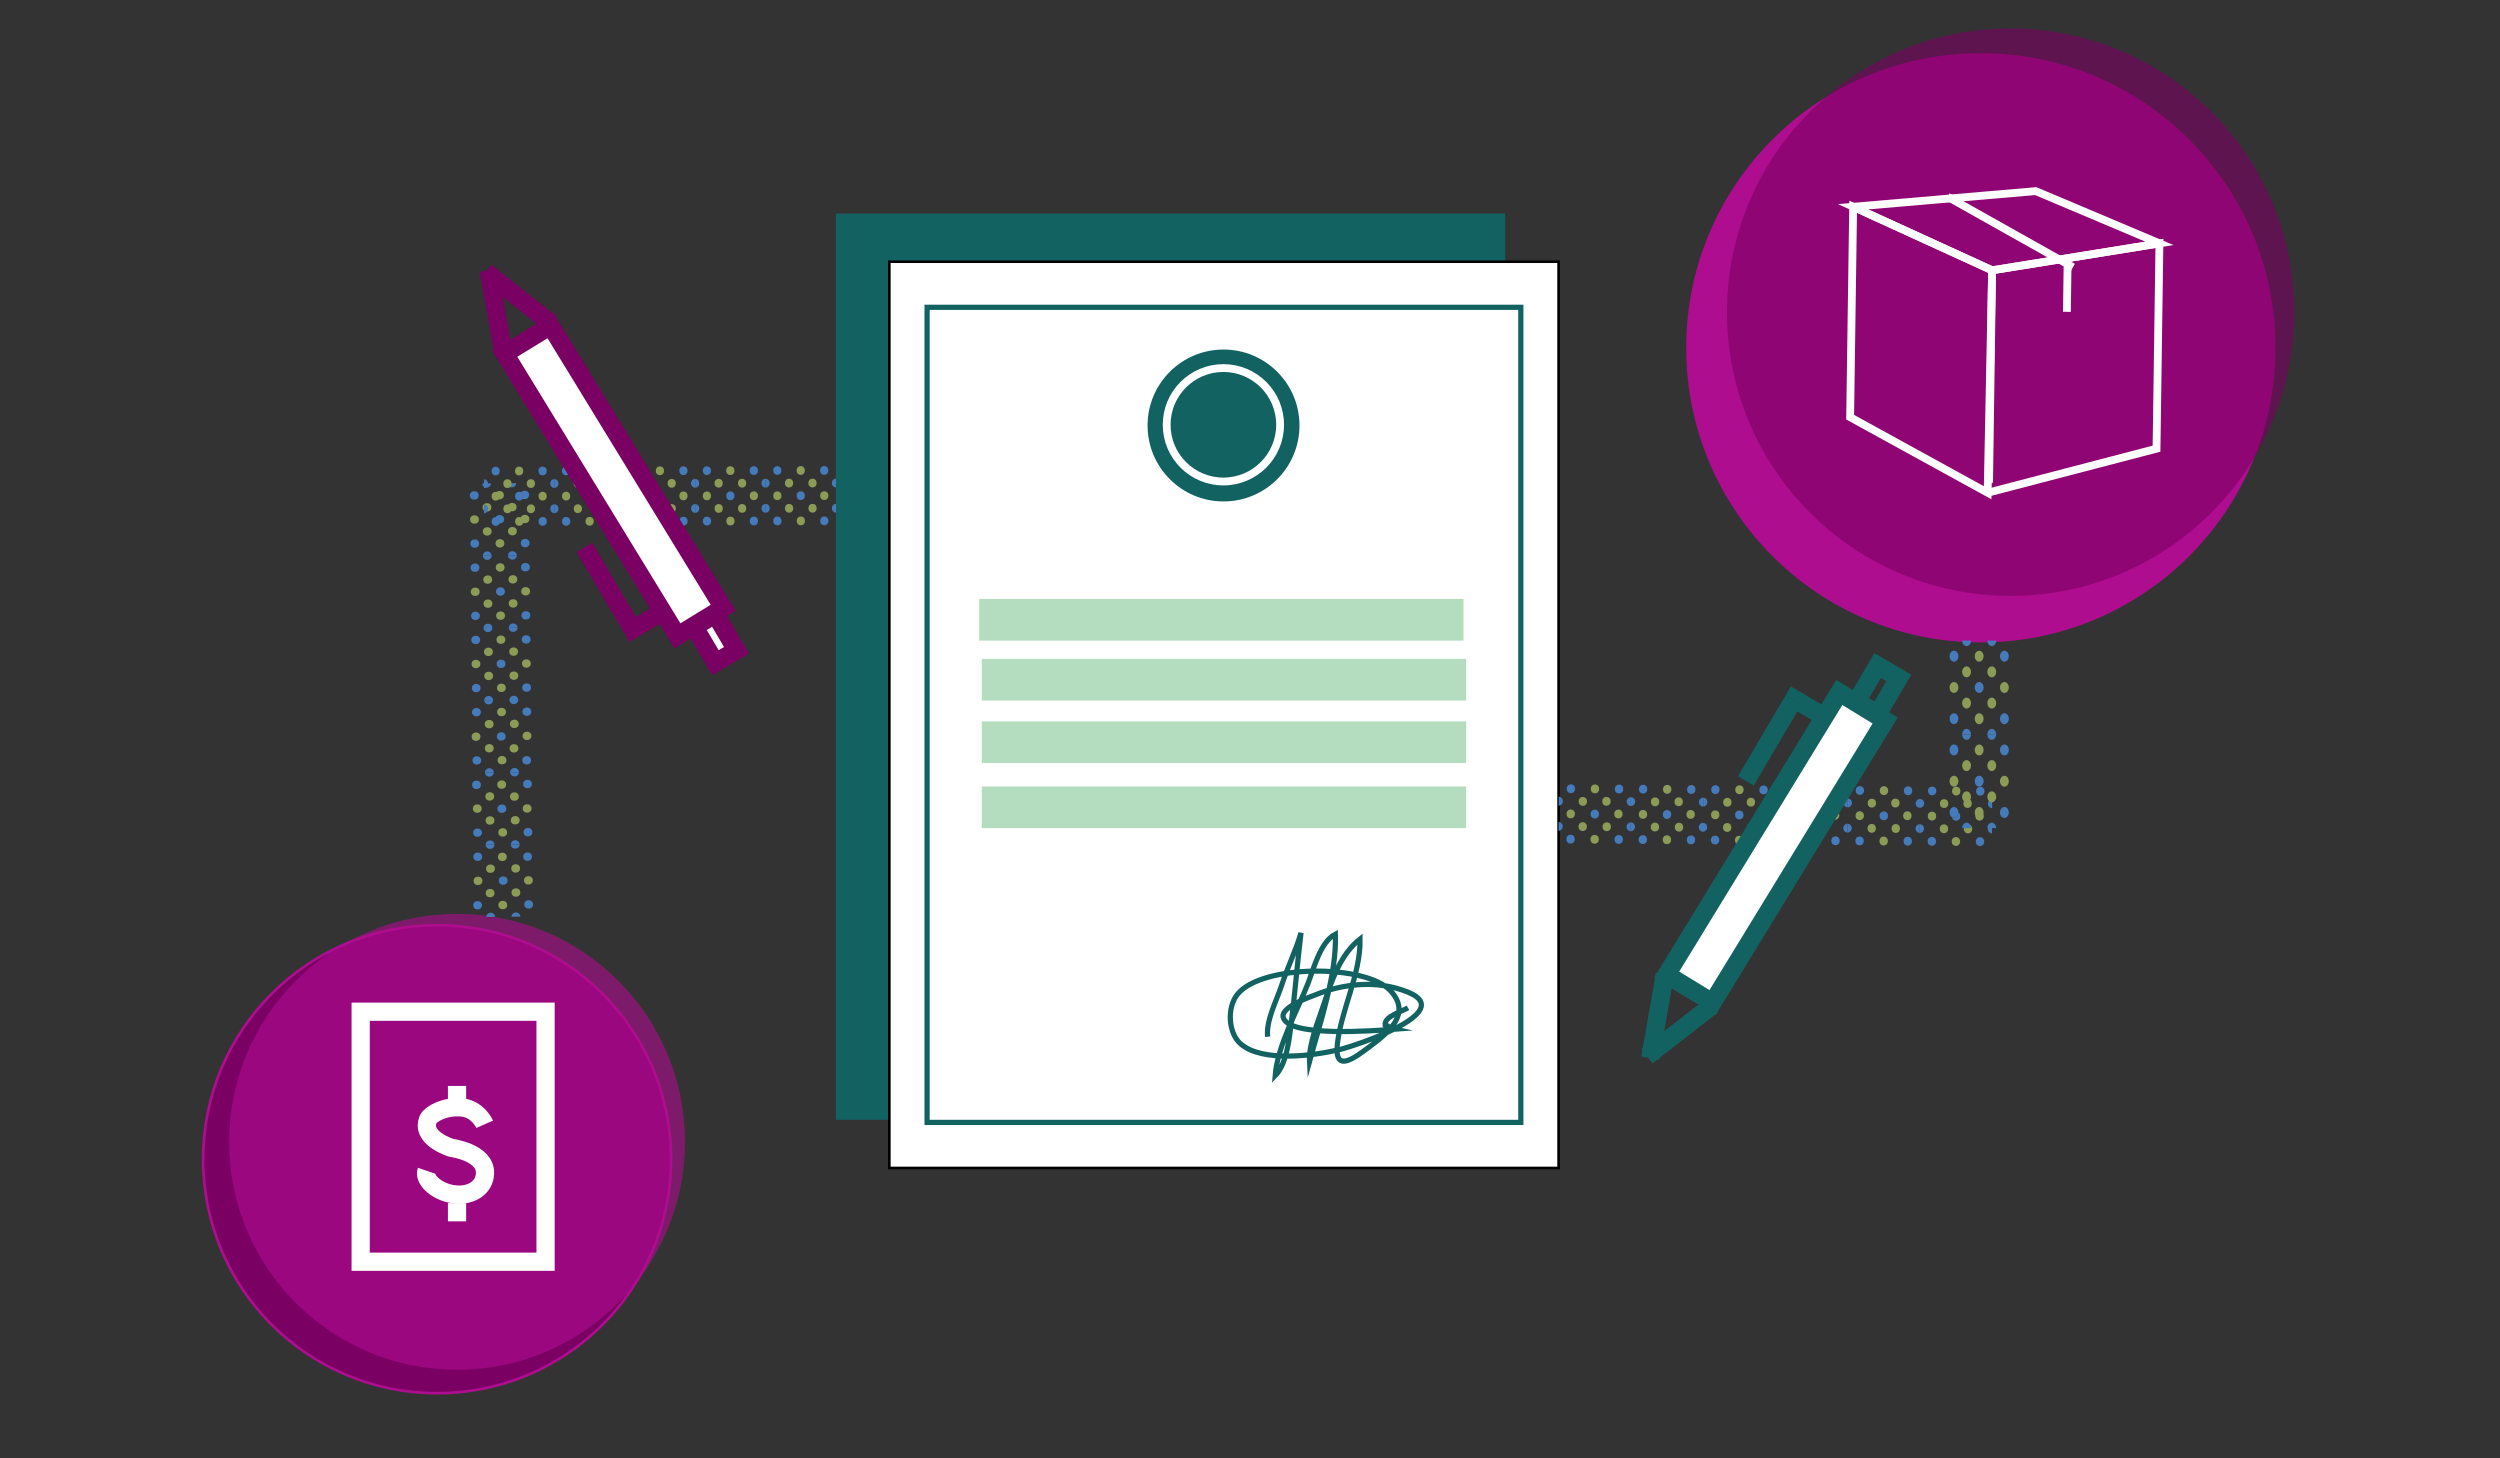 <?xml version="1.0" encoding="utf-8"?>
<!-- Generator: Adobe Illustrator 16.0.0, SVG Export Plug-In . SVG Version: 6.00 Build 0)  -->
<!DOCTYPE svg PUBLIC "-//W3C//DTD SVG 1.1//EN" "http://www.w3.org/Graphics/SVG/1.1/DTD/svg11.dtd">
<svg version="1.1" xmlns="http://www.w3.org/2000/svg" xmlns:xlink="http://www.w3.org/1999/xlink" x="0px" y="0px" width="960px"
	 height="560px" viewBox="0 0 960 560" enable-background="new 0 0 960 560" xml:space="preserve">
<rect x="0" y="0" width="960" height="560" fill="#333333" stroke="none"/>
<g id="Слой_1">
</g>
<g id="Слой_2">
	<rect x="321" y="82" fill="#136262" width="257" height="348"/>
	<rect x="341.5" y="100.5" fill="#FFFFFF" stroke="#000000" stroke-miterlimit="10" width="257" height="348"/>
	<circle fill="#136262" cx="469.834" cy="163.389" r="29.167"/>
	<circle fill="#136262" stroke="#FFFFFF" stroke-width="3" stroke-miterlimit="10" cx="469.782" cy="163.115" r="21.781"/>
	<rect x="376" y="230" fill="#B4DDC0" width="186" height="16"/>
	<rect x="377" y="253" fill="#B4DDC0" width="186" height="16"/>
	<rect x="377" y="277" fill="#B4DDC0" width="186" height="16"/>
	<rect x="377" y="302" fill="#B4DDC0" width="186" height="16"/>
	<rect x="356" y="118" fill="none" stroke="#136262" stroke-width="2" stroke-miterlimit="10" width="228" height="313"/>
	<path fill="none" stroke="#136262" stroke-width="2" stroke-miterlimit="10" d="M486.778,398.111
		c-0.699-6.232,3.537-14.098,5.418-19.877c2.201-6.759,5.398-13.253,7.4-20.017c-1.482,11.926-2.374,23.975-3.901,35.88
		c-0.731,5.707-1.801,14.728-6.039,18.979c0.946-11.707,8.305-24.447,12.567-35.322c2.174-5.548,4.755-16.066,10.58-19.054
		c0.488,15.577-5.813,33.763-9.956,48.899c-0.333-6.619,3.242-15.133,5.6-22.239c2.918-8.794,6.248-18.847,13.812-24.791
		c0.261,13.542-7.185,26.896-8.701,40.3c-1.296,11.467,6.475,5.456,12.266,1.142c7.211-5.371,16.36-12.674,8.16-21.534
		c-9.609-10.383-49.664-10.255-58.869,1.41c-3.988,5.054-3.543,14.935,1.455,19.097c8.473,7.058,27.896,4.371,37.534,2.132
		c5.726-1.33,45.637-14.332,26.603-22.112c-11.394-4.656-24.353-3.519-35.486,0.976c-2.022,0.816-13.185,4.569-12.512,8.463
		c1.396,8.067,35.444,5.332,42.802,4.779c-1.167-0.249-2.413-1.291-3.642-1.648c-0.306-3.236,6.338-5.103,8.799-6.572"/>
	<g id="Слой_3">
	</g>
	<circle fill="#7B0063" stroke="#AF0D8F" stroke-miterlimit="10" cx="167.85" cy="445.15" r="89.849"/>
	<circle opacity="0.6" fill="#AF0D8F" cx="175.501" cy="438.473" r="87.527"/>
	<g>
		<path fill="none" stroke="#FFFFFF" stroke-width="7" stroke-miterlimit="10" d="M186.138,431.722c0,0-2.621-5.953-8.936-6.477
			c-6.628-0.549-11.725,2.552-12.746,4.471c-3.225,7.427,8.886,11.069,8.886,11.069s13.191,1.701,12.904,9.758
			c-0.199,5.582-5.191,8.488-10.843,8.175c-6.842-0.382-12.909-5.422-11.628-9.161"/>
		<line fill="none" stroke="#FFFFFF" stroke-width="7" stroke-miterlimit="10" x1="175.5" y1="427" x2="175.5" y2="417"/>
		<line fill="none" stroke="#FFFFFF" stroke-width="7" stroke-miterlimit="10" x1="175.5" y1="462" x2="175.5" y2="469"/>
	</g>
	<rect x="138.5" y="388.5" fill="none" stroke="#FFFFFF" stroke-width="7" stroke-miterlimit="10" width="71" height="96"/>
	<circle fill="#AF0D8F" stroke="#AF0D8F" stroke-miterlimit="10" cx="760.637" cy="133.559" r="112.636"/>
	<circle opacity="0.6" fill="#7B0063" cx="772.09" cy="119.885" r="108.939"/>
	<g>
		<polygon fill="none" stroke="#FFFFFF" stroke-width="3" stroke-miterlimit="10" points="711.607,79.397 764.965,103.799 
			763.251,189.217 710.457,160.199 		"/>
		<polyline fill="none" stroke="#FFFFFF" stroke-width="3" stroke-miterlimit="10" points="763.251,189.217 828.103,172.292 
			829.226,93.453 764.965,103.799 763.804,185.355 		"/>
		<polygon fill="none" stroke="#FFFFFF" stroke-width="3" stroke-miterlimit="10" points="711.607,79.397 781.731,73.391 
			829.226,93.453 764.965,103.799 		"/>
		<line fill="none" stroke="#FFFFFF" stroke-width="3" stroke-miterlimit="10" x1="747.903" y1="75.576" x2="796.02" y2="102.609"/>
		
			<line fill="none" stroke="#FFFFFF" stroke-width="3" stroke-miterlimit="10" x1="793.964" y1="100.853" x2="793.696" y2="119.743"/>
	</g>
	<path fill="#7B0063" d="M771.777,126.72"/>
	<path fill="#7B0063" d="M755.49,262.336"/>
	<path fill="none" stroke="#AF0D8F" stroke-miterlimit="10" d="M598,302.5"/>
	<path fill="none" d="M767.25,246"/>
	<path fill="none" d="M598.5,289.99"/>
	<g>
		<g>
			<g>
				<g>
					
						<ellipse transform="matrix(-0.006 1 -1 -0.006 909.689 -298.498)" fill="#231F20" cx="603.194" cy="302.853" rx="1.696" ry="1.622"/>
					<path fill="#457BBA" d="M626.265,309.526c-0.896-0.006-1.616-0.77-1.61-1.707c0.005-0.937,0.734-1.691,1.631-1.686
						L626.265,309.526z"/>
					<path fill="#457BBA" d="M626.208,319.201c-0.896-0.005-1.613-0.769-1.607-1.705c0.006-0.938,0.732-1.692,1.628-1.687
						L626.208,319.201z"/>
					
						<ellipse transform="matrix(-0.006 1 -1 -0.006 909.689 -298.498)" fill="#457BBA" cx="603.194" cy="302.853" rx="1.696" ry="1.622"/>
					
						<ellipse transform="matrix(-0.006 1 -1 -0.006 919.043 -307.685)" fill="#8C9B56" cx="612.437" cy="302.909" rx="1.696" ry="1.621"/>
					
						<ellipse transform="matrix(-0.006 1 -1 -0.006 928.405 -316.882)" fill="#457BBA" cx="621.689" cy="302.964" rx="1.696" ry="1.622"/>
					
						<ellipse transform="matrix(-0.006 1 -1 -0.006 928.794 -288.407)" fill="#8C9B56" cx="607.731" cy="317.394" rx="1.696" ry="1.622"/>
					
						<ellipse transform="matrix(-0.006 1 -1 -0.006 938.148 -297.593)" fill="#8C9B56" cx="616.973" cy="317.45" rx="1.696" ry="1.621"/>
					
						<ellipse transform="matrix(-0.006 1 -1 -0.006 919.177 -298.2)" fill="#8C9B56" cx="607.79" cy="307.719" rx="1.696" ry="1.621"/>
					
						<ellipse transform="matrix(-0.006 1 -1 -0.006 928.353 -307.475)" fill="#8C9B56" cx="617.031" cy="307.774" rx="1.696" ry="1.621"/>
					
						<ellipse transform="matrix(-0.006 1 -1 -0.006 919.305 -288.708)" fill="#8C9B56" cx="603.136" cy="312.528" rx="1.696" ry="1.622"/>
					
						<ellipse transform="matrix(-0.006 1 -1 -0.006 928.659 -297.895)" fill="#457BBA" cx="612.379" cy="312.584" rx="1.696" ry="1.62"/>
					
						<ellipse transform="matrix(-0.006 1 -1 -0.006 937.844 -307.181)" fill="#8C9B56" cx="621.631" cy="312.64" rx="1.696" ry="1.621"/>
					
						<ellipse transform="matrix(-0.006 1 -1 -0.006 928.933 -278.904)" fill="#457BBA" cx="603.078" cy="322.214" rx="1.696" ry="1.622"/>
					
						<ellipse transform="matrix(-0.006 1 -1 -0.006 938.287 -288.091)" fill="#8C9B56" cx="612.321" cy="322.27" rx="1.696" ry="1.621"/>
					
						<ellipse transform="matrix(-0.006 1 -1 -0.006 947.651 -297.287)" fill="#457BBA" cx="621.573" cy="322.326" rx="1.696" ry="1.621"/>
					<path fill="#457BBA" d="M598.52,309.359c0.896,0.006,1.627-0.75,1.633-1.687s-0.716-1.7-1.612-1.706L598.52,309.359z"/>
					<path fill="#457BBA" d="M598.461,319.034c0.895,0.006,1.622-0.749,1.628-1.686c0.006-0.938-0.713-1.701-1.607-1.706
						L598.461,319.034z"/>
				</g>
				<g>
					
						<ellipse transform="matrix(-0.006 1 -1 -0.006 937.766 -326.075)" fill="#231F20" cx="630.938" cy="303.02" rx="1.696" ry="1.622"/>
					<path fill="#457BBA" d="M654.009,309.692c-0.896-0.005-1.616-0.77-1.61-1.706c0.005-0.937,0.734-1.691,1.631-1.687
						L654.009,309.692z"/>
					<path fill="#457BBA" d="M653.952,319.368c-0.896-0.006-1.613-0.77-1.607-1.706s0.732-1.691,1.628-1.687L653.952,319.368z"/>
					
						<ellipse transform="matrix(-0.006 1 -1 -0.006 937.766 -326.075)" fill="#457BBA" cx="630.938" cy="303.02" rx="1.696" ry="1.622"/>
					
						<ellipse transform="matrix(-0.006 1 -1 -0.006 947.12 -335.262)" fill="#8C9B56" cx="640.181" cy="303.075" rx="1.696" ry="1.621"/>
					
						<ellipse transform="matrix(-0.006 1 -1 -0.006 956.484 -344.458)" fill="#457BBA" cx="649.433" cy="303.131" rx="1.696" ry="1.622"/>
					
						<ellipse transform="matrix(-0.006 1 -1 -0.006 956.873 -315.982)" fill="#8C9B56" cx="635.475" cy="317.561" rx="1.696" ry="1.622"/>
					
						<ellipse transform="matrix(-0.006 1 -1 -0.006 966.225 -325.169)" fill="#8C9B56" cx="644.717" cy="317.616" rx="1.696" ry="1.621"/>
					
						<ellipse transform="matrix(-0.006 1 -1 -0.006 947.255 -325.775)" fill="#8C9B56" cx="635.534" cy="307.886" rx="1.696" ry="1.621"/>
					
						<ellipse transform="matrix(-0.006 1 -1 -0.006 956.424 -335.05)" fill="#8C9B56" cx="644.775" cy="307.941" rx="1.696" ry="1.621"/>
					
						<ellipse transform="matrix(-0.006 1 -1 -0.006 947.384 -316.283)" fill="#8C9B56" cx="630.88" cy="312.695" rx="1.696" ry="1.622"/>
					
						<ellipse transform="matrix(-0.006 1 -1 -0.006 956.738 -325.47)" fill="#457BBA" cx="640.124" cy="312.751" rx="1.696" ry="1.62"/>
					
						<ellipse transform="matrix(-0.006 1 -1 -0.006 965.914 -334.758)" fill="#8C9B56" cx="649.375" cy="312.806" rx="1.696" ry="1.621"/>
					
						<ellipse transform="matrix(-0.006 1 -1 -0.006 957.011 -306.48)" fill="#457BBA" cx="630.822" cy="322.381" rx="1.696" ry="1.622"/>
					
						<ellipse transform="matrix(-0.006 1 -1 -0.006 966.365 -315.668)" fill="#8C9B56" cx="640.065" cy="322.437" rx="1.696" ry="1.621"/>
					
						<ellipse transform="matrix(-0.006 1 -1 -0.006 975.728 -324.863)" fill="#457BBA" cx="649.317" cy="322.492" rx="1.696" ry="1.621"/>
					<path fill="#457BBA" d="M626.264,309.526c0.896,0.005,1.627-0.75,1.633-1.688c0.006-0.937-0.716-1.7-1.612-1.705
						L626.264,309.526z"/>
					<path fill="#457BBA" d="M626.205,319.201c0.895,0.006,1.622-0.75,1.628-1.686c0.006-0.938-0.713-1.701-1.607-1.706
						L626.205,319.201z"/>
				</g>
				<g>
					
						<ellipse transform="matrix(-0.006 1 -1 -0.006 965.845 -353.651)" fill="#231F20" cx="658.682" cy="303.187" rx="1.696" ry="1.622"/>
					<path fill="#457BBA" d="M681.753,309.859c-0.896-0.005-1.616-0.77-1.61-1.706c0.005-0.937,0.734-1.691,1.631-1.687
						L681.753,309.859z"/>
					<path fill="#457BBA" d="M681.696,319.534c-0.896-0.005-1.613-0.769-1.607-1.705s0.732-1.692,1.628-1.687L681.696,319.534z"/>
					
						<ellipse transform="matrix(-0.006 1 -1 -0.006 965.845 -353.651)" fill="#457BBA" cx="658.682" cy="303.187" rx="1.696" ry="1.622"/>
					
						<ellipse transform="matrix(-0.006 1 -1 -0.006 975.2 -362.838)" fill="#8C9B56" cx="667.925" cy="303.242" rx="1.696" ry="1.621"/>
					
						<ellipse transform="matrix(-0.006 1 -1 -0.006 984.564 -372.034)" fill="#457BBA" cx="677.177" cy="303.297" rx="1.696" ry="1.622"/>
					
						<ellipse transform="matrix(-0.006 1 -1 -0.006 984.95 -343.559)" fill="#8C9B56" cx="663.219" cy="317.728" rx="1.696" ry="1.622"/>
					
						<ellipse transform="matrix(-0.006 1 -1 -0.006 994.304 -352.745)" fill="#8C9B56" cx="672.461" cy="317.783" rx="1.696" ry="1.621"/>
					
						<ellipse transform="matrix(-0.006 1 -1 -0.006 975.333 -353.352)" fill="#8C9B56" cx="663.278" cy="308.052" rx="1.696" ry="1.621"/>
					
						<ellipse transform="matrix(-0.006 1 -1 -0.006 984.494 -362.627)" fill="#8C9B56" cx="672.52" cy="308.107" rx="1.696" ry="1.621"/>
					
						<ellipse transform="matrix(-0.006 1 -1 -0.006 975.461 -343.86)" fill="#8C9B56" cx="658.625" cy="312.861" rx="1.696" ry="1.622"/>
					
						<ellipse transform="matrix(-0.006 1 -1 -0.006 984.816 -353.047)" fill="#457BBA" cx="667.868" cy="312.917" rx="1.696" ry="1.62"/>
					
						<ellipse transform="matrix(-0.006 1 -1 -0.006 993.985 -362.334)" fill="#8C9B56" cx="677.119" cy="312.973" rx="1.696" ry="1.621"/>
					
						<ellipse transform="matrix(-0.006 1 -1 -0.006 985.089 -334.056)" fill="#457BBA" cx="658.566" cy="322.548" rx="1.696" ry="1.622"/>
					
						<ellipse transform="matrix(-0.006 1 -1 -0.006 994.444 -343.243)" fill="#8C9B56" cx="667.809" cy="322.603" rx="1.696" ry="1.621"/>
					
						<ellipse transform="matrix(-0.006 1 -1 -0.006 1003.808 -352.439)" fill="#457BBA" cx="677.061" cy="322.659" rx="1.696" ry="1.621"/>
					<path fill="#457BBA" d="M654.008,309.692c0.896,0.006,1.627-0.75,1.633-1.687s-0.716-1.7-1.612-1.706L654.008,309.692z"/>
					<path fill="#457BBA" d="M653.949,319.368c0.895,0.005,1.622-0.75,1.628-1.687s-0.713-1.7-1.607-1.706L653.949,319.368z"/>
				</g>
				<g>
					
						<ellipse transform="matrix(-0.006 1 -1 -0.006 993.924 -381.226)" fill="#231F20" cx="686.426" cy="303.353" rx="1.696" ry="1.622"/>
					<path fill="#457BBA" d="M709.497,310.026c-0.896-0.006-1.616-0.77-1.61-1.707c0.005-0.937,0.734-1.691,1.631-1.686
						L709.497,310.026z"/>
					<path fill="#457BBA" d="M709.44,319.701c-0.896-0.005-1.613-0.769-1.607-1.705c0.006-0.938,0.732-1.692,1.628-1.687
						L709.44,319.701z"/>
					
						<ellipse transform="matrix(-0.006 1 -1 -0.006 993.924 -381.226)" fill="#457BBA" cx="686.426" cy="303.353" rx="1.696" ry="1.622"/>
					
						<ellipse transform="matrix(-0.006 1 -1 -0.006 1003.279 -390.413)" fill="#8C9B56" cx="695.669" cy="303.409" rx="1.696" ry="1.621"/>
					
						<ellipse transform="matrix(-0.006 1 -1 -0.006 1012.641 -399.61)" fill="#457BBA" cx="704.921" cy="303.464" rx="1.696" ry="1.622"/>
					
						<ellipse transform="matrix(-0.006 1 -1 -0.006 1013.029 -371.135)" fill="#8C9B56" cx="690.963" cy="317.894" rx="1.696" ry="1.622"/>
					
						<ellipse transform="matrix(-0.006 1 -1 -0.006 1022.383 -380.321)" fill="#8C9B56" cx="700.206" cy="317.95" rx="1.696" ry="1.621"/>
					
						<ellipse transform="matrix(-0.006 1 -1 -0.006 1003.412 -380.928)" fill="#8C9B56" cx="691.022" cy="308.219" rx="1.696" ry="1.621"/>
					
						<ellipse transform="matrix(-0.006 1 -1 -0.006 1012.564 -390.203)" fill="#8C9B56" cx="700.264" cy="308.274" rx="1.696" ry="1.621"/>
					
						<ellipse transform="matrix(-0.006 1 -1 -0.006 1003.54 -371.436)" fill="#8C9B56" cx="686.369" cy="313.028" rx="1.696" ry="1.622"/>
					
						<ellipse transform="matrix(-0.006 1 -1 -0.006 1012.895 -380.623)" fill="#457BBA" cx="695.612" cy="313.084" rx="1.696" ry="1.62"/>
					
						<ellipse transform="matrix(-0.006 1 -1 -0.006 1022.056 -389.909)" fill="#8C9B56" cx="704.863" cy="313.14" rx="1.696" ry="1.621"/>
					
						<ellipse transform="matrix(-0.006 1 -1 -0.006 1013.168 -361.632)" fill="#457BBA" cx="686.31" cy="322.714" rx="1.696" ry="1.622"/>
					
						<ellipse transform="matrix(-0.006 1 -1 -0.006 1022.523 -370.819)" fill="#8C9B56" cx="695.553" cy="322.77" rx="1.696" ry="1.621"/>
					
						<ellipse transform="matrix(-0.006 1 -1 -0.006 1031.887 -380.015)" fill="#457BBA" cx="704.805" cy="322.826" rx="1.696" ry="1.621"/>
					<path fill="#457BBA" d="M681.752,309.859c0.896,0.006,1.627-0.75,1.633-1.687s-0.716-1.7-1.612-1.706L681.752,309.859z"/>
					<path fill="#457BBA" d="M681.693,319.534c0.895,0.006,1.622-0.749,1.628-1.686c0.006-0.938-0.713-1.701-1.607-1.706
						L681.693,319.534z"/>
				</g>
				<g>
					
						<ellipse transform="matrix(-0.006 1 -1 -0.006 1022.001 -408.803)" fill="#231F20" cx="714.17" cy="303.52" rx="1.696" ry="1.622"/>
					<path fill="#457BBA" d="M737.241,310.192c-0.896-0.005-1.616-0.77-1.61-1.706c0.005-0.937,0.734-1.691,1.631-1.687
						L737.241,310.192z"/>
					<path fill="#457BBA" d="M737.185,319.868c-0.896-0.006-1.613-0.77-1.607-1.706s0.732-1.691,1.628-1.687L737.185,319.868z"/>
					
						<ellipse transform="matrix(-0.006 1 -1 -0.006 1022.001 -408.803)" fill="#457BBA" cx="714.17" cy="303.52" rx="1.696" ry="1.622"/>
					
						<ellipse transform="matrix(-0.006 1 -1 -0.006 1031.356 -417.99)" fill="#8C9B56" cx="723.414" cy="303.575" rx="1.696" ry="1.621"/>
					
						<ellipse transform="matrix(-0.006 1 -1 -0.006 1040.72 -427.186)" fill="#457BBA" cx="732.666" cy="303.631" rx="1.696" ry="1.622"/>
					
						<ellipse transform="matrix(-0.006 1 -1 -0.006 1041.108 -398.71)" fill="#8C9B56" cx="718.708" cy="318.061" rx="1.696" ry="1.622"/>
					
						<ellipse transform="matrix(-0.006 1 -1 -0.006 1050.46 -407.897)" fill="#8C9B56" cx="727.95" cy="318.116" rx="1.696" ry="1.621"/>
					
						<ellipse transform="matrix(-0.006 1 -1 -0.006 1031.491 -408.503)" fill="#8C9B56" cx="718.766" cy="308.386" rx="1.696" ry="1.621"/>
					
						<ellipse transform="matrix(-0.006 1 -1 -0.006 1040.635 -417.779)" fill="#8C9B56" cx="728.008" cy="308.441" rx="1.696" ry="1.621"/>
					
						<ellipse transform="matrix(-0.006 1 -1 -0.006 1031.619 -399.011)" fill="#8C9B56" cx="714.113" cy="313.195" rx="1.696" ry="1.622"/>
					
						<ellipse transform="matrix(-0.006 1 -1 -0.006 1040.974 -408.198)" fill="#457BBA" cx="723.356" cy="313.251" rx="1.696" ry="1.62"/>
					
						<ellipse transform="matrix(-0.006 1 -1 -0.006 1050.126 -417.486)" fill="#8C9B56" cx="732.607" cy="313.306" rx="1.696" ry="1.621"/>
					
						<ellipse transform="matrix(-0.006 1 -1 -0.006 1041.247 -389.207)" fill="#457BBA" cx="714.054" cy="322.881" rx="1.696" ry="1.622"/>
					
						<ellipse transform="matrix(-0.006 1 -1 -0.006 1050.6 -398.396)" fill="#8C9B56" cx="723.297" cy="322.937" rx="1.696" ry="1.621"/>
					
						<ellipse transform="matrix(-0.006 1 -1 -0.006 1059.964 -407.591)" fill="#457BBA" cx="732.549" cy="322.992" rx="1.696" ry="1.621"/>
					<path fill="#457BBA" d="M709.496,310.026c0.896,0.005,1.627-0.75,1.633-1.688c0.006-0.937-0.716-1.7-1.612-1.705
						L709.496,310.026z"/>
					<path fill="#457BBA" d="M709.438,319.701c0.895,0.006,1.622-0.75,1.628-1.686c0.006-0.938-0.713-1.701-1.607-1.706
						L709.438,319.701z"/>
				</g>
				<g>
					
						<ellipse transform="matrix(-0.006 1 -1 -0.006 1050.08 -436.379)" fill="#231F20" cx="741.915" cy="303.687" rx="1.696" ry="1.622"/>
					<path fill="#457BBA" d="M764.985,310.359c-0.896-0.005-1.616-0.77-1.61-1.706c0.005-0.937,0.734-1.691,1.631-1.687
						L764.985,310.359z"/>
					<path fill="#457BBA" d="M764.929,320.034c-0.896-0.005-1.613-0.769-1.607-1.705s0.732-1.692,1.628-1.687L764.929,320.034z"/>
					
						<ellipse transform="matrix(-0.006 1 -1 -0.006 1050.08 -436.379)" fill="#457BBA" cx="741.915" cy="303.687" rx="1.696" ry="1.622"/>
					
						<ellipse transform="matrix(-0.006 1 -1 -0.006 1059.436 -445.566)" fill="#8C9B56" cx="751.158" cy="303.742" rx="1.696" ry="1.621"/>
					
						<ellipse transform="matrix(-0.006 1 -1 -0.006 1068.799 -454.762)" fill="#457BBA" cx="760.41" cy="303.797" rx="1.696" ry="1.622"/>
					
						<ellipse transform="matrix(-0.006 1 -1 -0.006 1069.186 -426.287)" fill="#8C9B56" cx="746.452" cy="318.228" rx="1.696" ry="1.622"/>
					
						<ellipse transform="matrix(-0.006 1 -1 -0.006 1078.539 -435.473)" fill="#8C9B56" cx="755.694" cy="318.283" rx="1.696" ry="1.621"/>
					
						<ellipse transform="matrix(-0.006 1 -1 -0.006 1059.569 -436.08)" fill="#8C9B56" cx="746.51" cy="308.552" rx="1.696" ry="1.621"/>
					
						<ellipse transform="matrix(-0.006 1 -1 -0.006 1068.705 -445.355)" fill="#8C9B56" cx="755.752" cy="308.607" rx="1.696" ry="1.621"/>
					
						<ellipse transform="matrix(-0.006 1 -1 -0.006 1059.697 -426.588)" fill="#8C9B56" cx="741.857" cy="313.361" rx="1.696" ry="1.622"/>
					
						<ellipse transform="matrix(-0.006 1 -1 -0.006 1069.052 -435.775)" fill="#457BBA" cx="751.1" cy="313.417" rx="1.696" ry="1.62"/>
					
						<ellipse transform="matrix(-0.006 1 -1 -0.006 1078.196 -445.062)" fill="#8C9B56" cx="760.352" cy="313.473" rx="1.696" ry="1.621"/>
					
						<ellipse transform="matrix(-0.006 1 -1 -0.006 1069.324 -416.784)" fill="#457BBA" cx="741.798" cy="323.048" rx="1.696" ry="1.622"/>
					
						<ellipse transform="matrix(-0.006 1 -1 -0.006 1078.68 -425.971)" fill="#8C9B56" cx="751.042" cy="323.103" rx="1.696" ry="1.621"/>
					
						<ellipse transform="matrix(-0.006 1 -1 -0.006 1088.043 -435.167)" fill="#457BBA" cx="760.293" cy="323.159" rx="1.696" ry="1.621"/>
					<path fill="#457BBA" d="M737.24,310.192c0.896,0.006,1.627-0.75,1.633-1.687s-0.716-1.7-1.612-1.706L737.24,310.192z"/>
					<path fill="#457BBA" d="M737.182,319.868c0.895,0.005,1.622-0.75,1.628-1.687s-0.713-1.7-1.607-1.706L737.182,319.868z"/>
				</g>
			</g>
		</g>
	</g>
	<line fill="none" stroke="#AF0D8F" stroke-miterlimit="10" x1="763.251" y1="318" x2="763.251" y2="318"/>
	<g>
		<g>
			<g>
				<g>
					<ellipse fill="#231F20" cx="750.325" cy="311.984" rx="1.696" ry="2.104"/>
					<path fill="#457BBA" d="M756.859,281.998c0,1.163-0.76,2.104-1.697,2.104c-0.936,0-1.695-0.94-1.695-2.104H756.859z"/>
					<path fill="#457BBA" d="M766.535,281.996c0,1.162-0.76,2.099-1.696,2.099s-1.696-0.937-1.696-2.099H766.535z"/>
					<ellipse fill="#457BBA" cx="750.325" cy="311.984" rx="1.696" ry="2.104"/>
					<ellipse fill="#8C9B56" cx="750.325" cy="299.991" rx="1.696" ry="2.103"/>
					<ellipse fill="#457BBA" cx="750.325" cy="287.986" rx="1.696" ry="2.104"/>
					<ellipse fill="#8C9B56" cx="764.839" cy="305.984" rx="1.696" ry="2.104"/>
					<ellipse fill="#8C9B56" cx="764.839" cy="293.992" rx="1.696" ry="2.104"/>
					<ellipse fill="#8C9B56" cx="755.163" cy="305.984" rx="1.696" ry="2.104"/>
					<ellipse fill="#8C9B56" cx="755.163" cy="293.992" rx="1.696" ry="2.104"/>
					<ellipse fill="#8C9B56" cx="760.001" cy="311.984" rx="1.696" ry="2.104"/>
					<ellipse fill="#457BBA" cx="760.001" cy="299.991" rx="1.696" ry="2.103"/>
					<ellipse fill="#8C9B56" cx="760.001" cy="287.986" rx="1.696" ry="2.104"/>
					<ellipse fill="#457BBA" cx="769.687" cy="311.984" rx="1.696" ry="2.104"/>
					<ellipse fill="#8C9B56" cx="769.687" cy="299.991" rx="1.696" ry="2.103"/>
					<ellipse fill="#457BBA" cx="769.687" cy="287.986" rx="1.696" ry="2.104"/>
					<path fill="#457BBA" d="M756.859,317.999c0-1.163-0.76-2.104-1.697-2.104c-0.936,0-1.695,0.941-1.695,2.104H756.859z"/>
					<path fill="#457BBA" d="M766.535,318c0-1.161-0.76-2.1-1.696-2.1s-1.696,0.938-1.696,2.1H766.535z"/>
				</g>
				<g>
					<ellipse fill="#231F20" cx="750.325" cy="275.984" rx="1.696" ry="2.104"/>
					<path fill="#457BBA" d="M756.859,245.998c0,1.163-0.76,2.104-1.697,2.104c-0.936,0-1.695-0.94-1.695-2.104H756.859z"/>
					<path fill="#457BBA" d="M766.535,245.996c0,1.162-0.76,2.1-1.696,2.1s-1.696-0.938-1.696-2.1H766.535z"/>
					<ellipse fill="#457BBA" cx="750.325" cy="275.984" rx="1.696" ry="2.104"/>
					<ellipse fill="#8C9B56" cx="750.325" cy="263.991" rx="1.696" ry="2.102"/>
					<ellipse fill="#457BBA" cx="750.325" cy="251.986" rx="1.696" ry="2.104"/>
					<ellipse fill="#8C9B56" cx="764.839" cy="269.984" rx="1.696" ry="2.104"/>
					<ellipse fill="#8C9B56" cx="764.839" cy="257.992" rx="1.696" ry="2.104"/>
					<ellipse fill="#8C9B56" cx="755.163" cy="269.984" rx="1.696" ry="2.104"/>
					<ellipse fill="#8C9B56" cx="755.163" cy="257.992" rx="1.696" ry="2.104"/>
					<ellipse fill="#8C9B56" cx="760.001" cy="275.984" rx="1.696" ry="2.104"/>
					<ellipse fill="#457BBA" cx="760.001" cy="263.991" rx="1.696" ry="2.102"/>
					<ellipse fill="#8C9B56" cx="760.001" cy="251.986" rx="1.696" ry="2.104"/>
					<ellipse fill="#457BBA" cx="769.687" cy="275.984" rx="1.696" ry="2.104"/>
					<ellipse fill="#8C9B56" cx="769.687" cy="263.991" rx="1.696" ry="2.102"/>
					<ellipse fill="#457BBA" cx="769.687" cy="251.986" rx="1.696" ry="2.104"/>
					<path fill="#457BBA" d="M756.859,281.999c0-1.163-0.76-2.105-1.697-2.105c-0.936,0-1.695,0.942-1.695,2.105H756.859z"/>
					<path fill="#457BBA" d="M766.535,282c0-1.161-0.76-2.099-1.696-2.099s-1.696,0.938-1.696,2.099H766.535z"/>
				</g>
			</g>
		</g>
	</g>
	<g>
		<g>
			<g>
				<g>
					
						<ellipse transform="matrix(1 -0.009 0.009 1 -3.293 1.76)" fill="#231F20" cx="183.561" cy="347.514" rx="1.696" ry="1.622"/>
					<path fill="#457BBA" d="M189.872,324.342c0.009,0.896-0.744,1.628-1.681,1.637c-0.937,0.01-1.703-0.708-1.711-1.604
						L189.872,324.342z"/>
					<path fill="#457BBA" d="M199.546,324.246c0.009,0.896-0.744,1.625-1.68,1.635c-0.937,0.009-1.703-0.706-1.712-1.602
						L199.546,324.246z"/>
					
						<ellipse transform="matrix(1 -0.009 0.009 1 -3.293 1.76)" fill="#457BBA" cx="183.561" cy="347.514" rx="1.696" ry="1.622"/>
					
						<ellipse transform="matrix(1 -0.01 0.01 1 -3.302 1.812)" fill="#8C9B56" cx="183.471" cy="338.271" rx="1.696" ry="1.62"/>
					
						<ellipse transform="matrix(1 -0.01 0.01 1 -3.212 1.811)" fill="#457BBA" cx="183.382" cy="329.02" rx="1.696" ry="1.621"/>
					
						<ellipse transform="matrix(1 -0.01 0.01 1 -3.345 1.955)" fill="#8C9B56" cx="198.029" cy="342.75" rx="1.696" ry="1.621"/>
					
						<ellipse transform="matrix(1 -0.01 0.01 1 -3.255 1.953)" fill="#8C9B56" cx="197.94" cy="333.508" rx="1.696" ry="1.621"/>
					
						<ellipse transform="matrix(1 -0.009 0.009 1 -3.248 1.805)" fill="#8C9B56" cx="188.354" cy="342.843" rx="1.696" ry="1.621"/>
					
						<ellipse transform="matrix(1 -0.01 0.01 1 -3.256 1.858)" fill="#8C9B56" cx="188.265" cy="333.602" rx="1.696" ry="1.621"/>
					
						<ellipse transform="matrix(1 -0.009 0.009 1 -3.291 1.851)" fill="#8C9B56" cx="193.236" cy="347.42" rx="1.696" ry="1.622"/>
					
						<ellipse transform="matrix(1 -0.01 0.01 1 -3.3 1.906)" fill="#457BBA" cx="193.146" cy="338.178" rx="1.696" ry="1.62"/>
					
						<ellipse transform="matrix(1 -0.009 0.009 1 -3.116 1.849)" fill="#8C9B56" cx="193.057" cy="328.926" rx="1.696" ry="1.622"/>
					
						<ellipse transform="matrix(1 -0.01 0.01 1 -3.39 2.003)" fill="#457BBA" cx="202.922" cy="347.327" rx="1.696" ry="1.622"/>
					
						<ellipse transform="matrix(1 -0.01 0.01 1 -3.299 2.002)" fill="#8C9B56" cx="202.832" cy="338.084" rx="1.696" ry="1.62"/>
					
						<ellipse transform="matrix(1 -0.009 0.009 1 -3.115 1.941)" fill="#457BBA" cx="202.743" cy="328.833" rx="1.696" ry="1.622"/>
					<path fill="#457BBA" d="M190.14,352.087c-0.008-0.896-0.775-1.615-1.712-1.606c-0.937,0.009-1.688,0.742-1.68,1.639
						L190.14,352.087z"/>
					<path fill="#457BBA" d="M199.814,351.993c-0.008-0.895-0.775-1.61-1.711-1.602c-0.937,0.01-1.689,0.739-1.681,1.635
						L199.814,351.993z"/>
				</g>
				<g>
					
						<ellipse transform="matrix(1 -0.01 0.01 1 -3.121 1.809)" fill="#231F20" cx="183.293" cy="319.771" rx="1.696" ry="1.622"/>
					<path fill="#457BBA" d="M189.604,296.598c0.008,0.896-0.744,1.628-1.681,1.638c-0.937,0.009-1.703-0.709-1.711-1.605
						L189.604,296.598z"/>
					<path fill="#457BBA" d="M199.278,296.503c0.008,0.896-0.744,1.625-1.68,1.634c-0.937,0.009-1.703-0.706-1.712-1.602
						L199.278,296.503z"/>
					
						<ellipse transform="matrix(1 -0.01 0.01 1 -3.121 1.809)" fill="#457BBA" cx="183.293" cy="319.771" rx="1.696" ry="1.622"/>
					
						<ellipse transform="matrix(1 -0.01 0.01 1 -3.031 1.808)" fill="#8C9B56" cx="183.203" cy="310.527" rx="1.696" ry="1.62"/>
					
						<ellipse transform="matrix(1 -0.009 0.009 1 -2.854 1.753)" fill="#457BBA" cx="183.114" cy="301.276" rx="1.696" ry="1.622"/>
					
						<ellipse transform="matrix(1 -0.01 0.01 1 -3.074 1.951)" fill="#8C9B56" cx="197.761" cy="315.006" rx="1.696" ry="1.621"/>
					
						<ellipse transform="matrix(1 -0.009 0.009 1 -2.896 1.892)" fill="#8C9B56" cx="197.672" cy="305.764" rx="1.696" ry="1.622"/>
					
						<ellipse transform="matrix(1 -0.01 0.01 1 -3.075 1.856)" fill="#8C9B56" cx="188.086" cy="315.1" rx="1.696" ry="1.621"/>
					
						<ellipse transform="matrix(1 -0.01 0.01 1 -2.984 1.855)" fill="#8C9B56" cx="187.997" cy="305.857" rx="1.696" ry="1.621"/>
					
						<ellipse transform="matrix(1 -0.01 0.01 1 -3.119 1.904)" fill="#8C9B56" cx="192.968" cy="319.677" rx="1.696" ry="1.622"/>
					
						<ellipse transform="matrix(1 -0.009 0.009 1 -2.94 1.846)" fill="#457BBA" cx="192.878" cy="310.434" rx="1.696" ry="1.621"/>
					
						<ellipse transform="matrix(1 -0.009 0.009 1 -2.852 1.845)" fill="#8C9B56" cx="192.789" cy="301.182" rx="1.696" ry="1.621"/>
					
						<ellipse transform="matrix(1 -0.01 0.01 1 -3.118 1.999)" fill="#457BBA" cx="202.654" cy="319.583" rx="1.696" ry="1.621"/>
					
						<ellipse transform="matrix(1 -0.009 0.009 1 -2.939 1.938)" fill="#8C9B56" cx="202.564" cy="310.34" rx="1.696" ry="1.621"/>
					
						<ellipse transform="matrix(1 -0.01 0.01 1 -2.937 1.996)" fill="#457BBA" cx="202.475" cy="301.089" rx="1.696" ry="1.621"/>
					<path fill="#457BBA" d="M189.872,324.343c-0.009-0.896-0.775-1.615-1.712-1.606c-0.937,0.01-1.688,0.743-1.68,1.64
						L189.872,324.343z"/>
					<path fill="#457BBA" d="M199.546,324.25c-0.009-0.896-0.775-1.611-1.711-1.602c-0.937,0.009-1.689,0.739-1.681,1.634
						L199.546,324.25z"/>
				</g>
				<g>
					
						<ellipse transform="matrix(1 -0.01 0.01 1 -2.85 1.806)" fill="#231F20" cx="183.024" cy="292.026" rx="1.696" ry="1.621"/>
					<path fill="#457BBA" d="M189.335,268.854c0.009,0.896-0.744,1.628-1.681,1.638s-1.703-0.708-1.711-1.604L189.335,268.854z"/>
					<path fill="#457BBA" d="M199.01,268.759c0.009,0.896-0.744,1.625-1.68,1.634c-0.937,0.009-1.704-0.706-1.712-1.602
						L199.01,268.759z"/>
					
						<ellipse transform="matrix(1 -0.01 0.01 1 -2.85 1.806)" fill="#457BBA" cx="183.024" cy="292.026" rx="1.696" ry="1.621"/>
					
						<ellipse transform="matrix(1 -0.009 0.009 1 -2.679 1.751)" fill="#8C9B56" cx="182.935" cy="282.784" rx="1.696" ry="1.621"/>
					
						<ellipse transform="matrix(1 -0.01 0.01 1 -2.629 1.776)" fill="#457BBA" cx="182.845" cy="273.532" rx="1.696" ry="1.621"/>
					
						<ellipse transform="matrix(1 -0.009 0.009 1 -2.72 1.889)" fill="#8C9B56" cx="197.493" cy="287.262" rx="1.696" ry="1.622"/>
					
						<ellipse transform="matrix(1 -0.01 0.01 1 -2.672 1.917)" fill="#8C9B56" cx="197.403" cy="278.02" rx="1.696" ry="1.621"/>
					
						<ellipse transform="matrix(1 -0.01 0.01 1 -2.804 1.852)" fill="#8C9B56" cx="187.818" cy="287.355" rx="1.696" ry="1.621"/>
					
						<ellipse transform="matrix(1 -0.01 0.01 1 -2.673 1.823)" fill="#8C9B56" cx="187.728" cy="278.114" rx="1.696" ry="1.621"/>
					
						<ellipse transform="matrix(1 -0.01 0.01 1 -2.848 1.9)" fill="#8C9B56" cx="192.699" cy="291.933" rx="1.696" ry="1.621"/>
					
						<ellipse transform="matrix(1 -0.009 0.009 1 -2.677 1.843)" fill="#457BBA" cx="192.61" cy="282.69" rx="1.696" ry="1.62"/>
					
						<ellipse transform="matrix(1 -0.01 0.01 1 -2.667 1.897)" fill="#8C9B56" cx="192.521" cy="273.438" rx="1.696" ry="1.621"/>
					
						<ellipse transform="matrix(1 -0.009 0.009 1 -2.764 1.936)" fill="#457BBA" cx="202.385" cy="291.839" rx="1.696" ry="1.622"/>
					
						<ellipse transform="matrix(1 -0.01 0.01 1 -2.757 1.994)" fill="#8C9B56" cx="202.296" cy="282.597" rx="1.696" ry="1.621"/>
					
						<ellipse transform="matrix(1 -0.01 0.01 1 -2.627 1.963)" fill="#457BBA" cx="202.207" cy="273.345" rx="1.696" ry="1.621"/>
					<path fill="#457BBA" d="M189.604,296.599c-0.009-0.896-0.775-1.615-1.712-1.605c-0.937,0.009-1.689,0.742-1.68,1.639
						L189.604,296.599z"/>
					<path fill="#457BBA" d="M199.278,296.506c-0.009-0.896-0.775-1.61-1.711-1.602c-0.937,0.009-1.689,0.739-1.681,1.635
						L199.278,296.506z"/>
				</g>
				<g>
					
						<ellipse transform="matrix(1 -0.01 0.01 1 -2.54 1.775)" fill="#231F20" cx="182.756" cy="264.282" rx="1.696" ry="1.621"/>
					<path fill="#457BBA" d="M189.067,241.11c0.009,0.896-0.744,1.628-1.681,1.638c-0.937,0.009-1.703-0.708-1.711-1.605
						L189.067,241.11z"/>
					<path fill="#457BBA" d="M198.742,241.015c0.009,0.896-0.744,1.625-1.68,1.634c-0.937,0.009-1.703-0.706-1.712-1.602
						L198.742,241.015z"/>
					
						<ellipse transform="matrix(1 -0.01 0.01 1 -2.54 1.775)" fill="#457BBA" cx="182.756" cy="264.282" rx="1.696" ry="1.621"/>
					
						<ellipse transform="matrix(1 -0.01 0.01 1 -2.451 1.774)" fill="#8C9B56" cx="182.667" cy="255.04" rx="1.696" ry="1.62"/>
					
						<ellipse transform="matrix(1 -0.01 0.01 1 -2.362 1.772)" fill="#457BBA" cx="182.577" cy="245.788" rx="1.696" ry="1.621"/>
					
						<ellipse transform="matrix(1 -0.01 0.01 1 -2.494 1.914)" fill="#8C9B56" cx="197.224" cy="259.518" rx="1.696" ry="1.621"/>
					
						<ellipse transform="matrix(1 -0.01 0.01 1 -2.405 1.913)" fill="#8C9B56" cx="197.135" cy="250.277" rx="1.696" ry="1.621"/>
					
						<ellipse transform="matrix(1 -0.01 0.01 1 -2.495 1.821)" fill="#8C9B56" cx="187.549" cy="259.612" rx="1.696" ry="1.621"/>
					
						<ellipse transform="matrix(1 -0.01 0.01 1 -2.405 1.819)" fill="#8C9B56" cx="187.46" cy="250.37" rx="1.696" ry="1.621"/>
					
						<ellipse transform="matrix(1 -0.01 0.01 1 -2.538 1.868)" fill="#8C9B56" cx="192.431" cy="264.189" rx="1.696" ry="1.622"/>
					
						<ellipse transform="matrix(1 -0.01 0.01 1 -2.486 1.895)" fill="#457BBA" cx="192.342" cy="254.946" rx="1.696" ry="1.62"/>
					
						<ellipse transform="matrix(1 -0.01 0.01 1 -2.36 1.865)" fill="#8C9B56" cx="192.252" cy="245.695" rx="1.696" ry="1.621"/>
					
						<ellipse transform="matrix(1 -0.01 0.01 1 -2.538 1.962)" fill="#457BBA" cx="202.117" cy="264.095" rx="1.696" ry="1.622"/>
					
						<ellipse transform="matrix(1 -0.01 0.01 1 -2.448 1.96)" fill="#8C9B56" cx="202.028" cy="254.853" rx="1.696" ry="1.62"/>
					
						<ellipse transform="matrix(1 -0.01 0.01 1 -2.359 1.959)" fill="#457BBA" cx="201.938" cy="245.601" rx="1.696" ry="1.621"/>
					<path fill="#457BBA" d="M189.335,268.855c-0.008-0.896-0.775-1.615-1.712-1.606c-0.937,0.009-1.688,0.742-1.68,1.639
						L189.335,268.855z"/>
					<path fill="#457BBA" d="M199.01,268.762c-0.008-0.895-0.775-1.611-1.711-1.602c-0.937,0.009-1.689,0.739-1.681,1.634
						L199.01,268.762z"/>
				</g>
				<g>
					
						<ellipse transform="matrix(1 -0.01 0.01 1 -2.273 1.771)" fill="#231F20" cx="182.488" cy="236.539" rx="1.696" ry="1.622"/>
					<path fill="#457BBA" d="M188.799,213.366c0.008,0.896-0.744,1.628-1.681,1.637c-0.937,0.009-1.703-0.708-1.711-1.604
						L188.799,213.366z"/>
					<path fill="#457BBA" d="M198.474,213.271c0.008,0.896-0.744,1.625-1.68,1.634c-0.937,0.009-1.703-0.706-1.712-1.602
						L198.474,213.271z"/>
					
						<ellipse transform="matrix(1 -0.01 0.01 1 -2.273 1.771)" fill="#457BBA" cx="182.488" cy="236.539" rx="1.696" ry="1.622"/>
					
						<ellipse transform="matrix(1 -0.01 0.01 1 -2.184 1.77)" fill="#8C9B56" cx="182.399" cy="227.296" rx="1.696" ry="1.62"/>
					
						<ellipse transform="matrix(1 -0.01 0.01 1 -2.095 1.769)" fill="#457BBA" cx="182.309" cy="218.044" rx="1.696" ry="1.621"/>
					
						<ellipse transform="matrix(1 -0.01 0.01 1 -2.226 1.91)" fill="#8C9B56" cx="196.956" cy="231.775" rx="1.696" ry="1.621"/>
					
						<ellipse transform="matrix(1 -0.01 0.01 1 -2.137 1.909)" fill="#8C9B56" cx="196.867" cy="222.532" rx="1.696" ry="1.621"/>
					
						<ellipse transform="matrix(1 -0.01 0.01 1 -2.227 1.817)" fill="#8C9B56" cx="187.281" cy="231.868" rx="1.696" ry="1.621"/>
					
						<ellipse transform="matrix(1 -0.01 0.01 1 -2.138 1.815)" fill="#8C9B56" cx="187.192" cy="222.626" rx="1.696" ry="1.621"/>
					
						<ellipse transform="matrix(1 -0.01 0.01 1 -2.305 1.892)" fill="#8C9B56" cx="192.163" cy="236.445" rx="1.696" ry="1.622"/>
					
						<ellipse transform="matrix(1 -0.01 0.01 1 -2.182 1.863)" fill="#457BBA" cx="192.074" cy="227.202" rx="1.696" ry="1.62"/>
					
						<ellipse transform="matrix(1 -0.01 0.01 1 -2.093 1.861)" fill="#8C9B56" cx="191.984" cy="217.951" rx="1.696" ry="1.621"/>
					
						<ellipse transform="matrix(1 -0.01 0.01 1 -2.27 1.958)" fill="#457BBA" cx="201.849" cy="236.352" rx="1.696" ry="1.622"/>
					
						<ellipse transform="matrix(1 -0.01 0.01 1 -2.181 1.956)" fill="#8C9B56" cx="201.76" cy="227.109" rx="1.696" ry="1.62"/>
					
						<ellipse transform="matrix(1 -0.01 0.01 1 -2.092 1.955)" fill="#457BBA" cx="201.67" cy="217.857" rx="1.696" ry="1.621"/>
					<path fill="#457BBA" d="M189.067,241.111c-0.009-0.896-0.775-1.615-1.712-1.606c-0.937,0.009-1.688,0.742-1.68,1.639
						L189.067,241.111z"/>
					<path fill="#457BBA" d="M198.742,241.018c-0.009-0.895-0.775-1.61-1.711-1.601c-0.937,0.009-1.689,0.739-1.681,1.634
						L198.742,241.018z"/>
				</g>
				<g>
					
						<ellipse transform="matrix(1 -0.01 0.01 1 -2.005 1.767)" fill="#231F20" cx="182.22" cy="208.795" rx="1.696" ry="1.622"/>
					<path fill="#457BBA" d="M188.53,185.622c0.009,0.896-0.744,1.628-1.681,1.638s-1.703-0.708-1.711-1.604L188.53,185.622z"/>
					<path fill="#457BBA" d="M198.205,185.527c0.009,0.896-0.744,1.625-1.68,1.634c-0.937,0.009-1.704-0.706-1.712-1.602
						L198.205,185.527z"/>
					
						<ellipse transform="matrix(1 -0.01 0.01 1 -2.005 1.767)" fill="#457BBA" cx="182.22" cy="208.795" rx="1.696" ry="1.622"/>
					
						<ellipse transform="matrix(1 -0.01 0.01 1 -1.916 1.766)" fill="#8C9B56" cx="182.13" cy="199.552" rx="1.696" ry="1.62"/>
					
						<ellipse transform="matrix(1 -0.01 0.01 1 -1.827 1.764)" fill="#457BBA" cx="182.041" cy="190.301" rx="1.696" ry="1.621"/>
					
						<ellipse transform="matrix(1 -0.01 0.01 1 -1.959 1.907)" fill="#8C9B56" cx="196.688" cy="204.031" rx="1.696" ry="1.621"/>
					
						<ellipse transform="matrix(1 -0.01 0.01 1 -1.87 1.905)" fill="#8C9B56" cx="196.599" cy="194.789" rx="1.696" ry="1.621"/>
					
						<ellipse transform="matrix(1 -0.01 0.01 1 -1.96 1.813)" fill="#8C9B56" cx="187.013" cy="204.124" rx="1.696" ry="1.621"/>
					
						<ellipse transform="matrix(1 -0.01 0.01 1 -1.871 1.812)" fill="#8C9B56" cx="186.924" cy="194.883" rx="1.696" ry="1.621"/>
					
						<ellipse transform="matrix(1 -0.01 0.01 1 -2.004 1.86)" fill="#8C9B56" cx="191.895" cy="208.701" rx="1.696" ry="1.621"/>
					
						<ellipse transform="matrix(1 -0.01 0.01 1 -1.915 1.859)" fill="#457BBA" cx="191.805" cy="199.459" rx="1.696" ry="1.62"/>
					
						<ellipse transform="matrix(1 -0.01 0.01 1 -1.825 1.857)" fill="#8C9B56" cx="191.716" cy="190.207" rx="1.696" ry="1.621"/>
					
						<ellipse transform="matrix(1 -0.01 0.01 1 -2.003 1.954)" fill="#457BBA" cx="201.581" cy="208.608" rx="1.696" ry="1.621"/>
					
						<ellipse transform="matrix(1 -0.01 0.01 1 -1.914 1.953)" fill="#8C9B56" cx="201.491" cy="199.365" rx="1.696" ry="1.62"/>
					
						<ellipse transform="matrix(1 -0.01 0.01 1 -1.824 1.951)" fill="#457BBA" cx="201.402" cy="190.114" rx="1.696" ry="1.621"/>
					<path fill="#457BBA" d="M188.799,213.368c-0.009-0.896-0.775-1.615-1.712-1.606c-0.937,0.009-1.689,0.743-1.68,1.639
						L188.799,213.368z"/>
					<path fill="#457BBA" d="M198.474,213.274c-0.009-0.895-0.775-1.61-1.711-1.602c-0.937,0.009-1.689,0.739-1.681,1.634
						L198.474,213.274z"/>
				</g>
			</g>
		</g>
	</g>
	<line fill="none" stroke="#AF0D8F" stroke-miterlimit="10" x1="158.831" y1="242.318" x2="158.831" y2="242.318"/>
	<g>
		<g>
			<g>
				<g>
					<ellipse fill="#231F20" cx="190.337" cy="180.885" rx="1.58" ry="1.696"/>
					<path fill="#457BBA" d="M212.868,187.378c-0.874,0.001-1.581-0.757-1.583-1.694c-0.001-0.937,0.703-1.697,1.577-1.699
						L212.868,187.378z"/>
					<path fill="#457BBA" d="M212.888,197.053c-0.873,0.001-1.578-0.756-1.58-1.693c-0.002-0.937,0.701-1.698,1.573-1.699
						L212.888,197.053z"/>
					<ellipse fill="#457BBA" cx="190.337" cy="180.885" rx="1.58" ry="1.696"/>
					<ellipse fill="#8C9B56" cx="199.344" cy="180.869" rx="1.579" ry="1.696"/>
					<ellipse fill="#457BBA" cx="208.359" cy="180.852" rx="1.58" ry="1.696"/>
					<ellipse fill="#8C9B56" cx="194.869" cy="195.391" rx="1.58" ry="1.696"/>
					<ellipse fill="#8C9B56" cx="203.875" cy="195.374" rx="1.58" ry="1.696"/>
					<ellipse fill="#8C9B56" cx="194.851" cy="185.715" rx="1.58" ry="1.696"/>
					<ellipse fill="#8C9B56" cx="203.857" cy="185.698" rx="1.58" ry="1.696"/>
					<ellipse fill="#8C9B56" cx="190.355" cy="190.561" rx="1.58" ry="1.696"/>
					<ellipse fill="#457BBA" cx="199.362" cy="190.544" rx="1.579" ry="1.696"/>
					<ellipse fill="#8C9B56" cx="208.377" cy="190.527" rx="1.58" ry="1.696"/>
					<ellipse fill="#457BBA" cx="190.373" cy="200.247" rx="1.58" ry="1.696"/>
					<ellipse fill="#8C9B56" cx="199.38" cy="200.23" rx="1.578" ry="1.696"/>
					<ellipse fill="#457BBA" cx="208.395" cy="200.214" rx="1.58" ry="1.696"/>
					<path fill="#457BBA" d="M185.832,187.428c0.874-0.001,1.58-0.763,1.578-1.7c-0.002-0.937-0.711-1.694-1.584-1.693
						L185.832,187.428z"/>
					<path fill="#457BBA" d="M185.849,197.104c0.872-0.001,1.575-0.762,1.573-1.699c-0.001-0.937-0.708-1.695-1.58-1.693
						L185.849,197.104z"/>
				</g>
				<g>
					<ellipse fill="#231F20" cx="217.372" cy="180.835" rx="1.58" ry="1.696"/>
					<path fill="#457BBA" d="M239.904,187.328c-0.874,0.001-1.582-0.757-1.583-1.694c-0.002-0.937,0.703-1.697,1.577-1.699
						L239.904,187.328z"/>
					<path fill="#457BBA" d="M239.923,197.003c-0.873,0.001-1.578-0.756-1.58-1.693c-0.002-0.937,0.701-1.698,1.573-1.699
						L239.923,197.003z"/>
					<ellipse fill="#457BBA" cx="217.372" cy="180.835" rx="1.58" ry="1.696"/>
					<ellipse fill="#8C9B56" cx="226.379" cy="180.818" rx="1.579" ry="1.696"/>
					<ellipse fill="#457BBA" cx="235.394" cy="180.802" rx="1.58" ry="1.696"/>
					<ellipse fill="#8C9B56" cx="221.905" cy="195.341" rx="1.579" ry="1.696"/>
					<ellipse fill="#8C9B56" cx="230.911" cy="195.323" rx="1.579" ry="1.696"/>
					<ellipse fill="#8C9B56" cx="221.887" cy="185.665" rx="1.58" ry="1.696"/>
					<ellipse fill="#8C9B56" cx="230.893" cy="185.648" rx="1.58" ry="1.696"/>
					<ellipse fill="#8C9B56" cx="217.39" cy="190.511" rx="1.58" ry="1.696"/>
					<ellipse fill="#457BBA" cx="226.397" cy="190.494" rx="1.579" ry="1.696"/>
					<ellipse fill="#8C9B56" cx="235.412" cy="190.477" rx="1.579" ry="1.696"/>
					<ellipse fill="#457BBA" cx="217.408" cy="200.197" rx="1.58" ry="1.696"/>
					<ellipse fill="#8C9B56" cx="226.415" cy="200.18" rx="1.579" ry="1.696"/>
					<ellipse fill="#457BBA" cx="235.43" cy="200.163" rx="1.579" ry="1.696"/>
					<path fill="#457BBA" d="M212.867,187.378c0.874-0.001,1.58-0.763,1.578-1.7c-0.002-0.937-0.711-1.694-1.584-1.693
						L212.867,187.378z"/>
					<path fill="#457BBA" d="M212.884,197.053c0.873-0.001,1.575-0.762,1.574-1.699c-0.002-0.937-0.708-1.695-1.58-1.693
						L212.884,197.053z"/>
				</g>
				<g>
					<ellipse fill="#231F20" cx="244.407" cy="180.785" rx="1.58" ry="1.696"/>
					<path fill="#457BBA" d="M266.939,187.277c-0.874,0.001-1.581-0.757-1.583-1.694c-0.001-0.937,0.703-1.697,1.577-1.699
						L266.939,187.277z"/>
					<path fill="#457BBA" d="M266.958,196.953c-0.873,0.001-1.578-0.756-1.58-1.693c-0.001-0.937,0.701-1.698,1.574-1.699
						L266.958,196.953z"/>
					<ellipse fill="#457BBA" cx="244.407" cy="180.785" rx="1.58" ry="1.696"/>
					<ellipse fill="#8C9B56" cx="253.414" cy="180.768" rx="1.579" ry="1.696"/>
					<ellipse fill="#457BBA" cx="262.429" cy="180.751" rx="1.58" ry="1.696"/>
					<ellipse fill="#8C9B56" cx="248.94" cy="195.29" rx="1.58" ry="1.696"/>
					<ellipse fill="#8C9B56" cx="257.946" cy="195.273" rx="1.58" ry="1.696"/>
					<ellipse fill="#8C9B56" cx="248.922" cy="185.615" rx="1.58" ry="1.696"/>
					<ellipse fill="#8C9B56" cx="257.928" cy="185.598" rx="1.58" ry="1.696"/>
					<ellipse fill="#8C9B56" cx="244.426" cy="190.46" rx="1.58" ry="1.696"/>
					<ellipse fill="#457BBA" cx="253.432" cy="190.443" rx="1.579" ry="1.696"/>
					<ellipse fill="#8C9B56" cx="262.448" cy="190.427" rx="1.58" ry="1.696"/>
					<ellipse fill="#457BBA" cx="244.443" cy="200.147" rx="1.58" ry="1.696"/>
					<ellipse fill="#8C9B56" cx="253.45" cy="200.13" rx="1.579" ry="1.696"/>
					<ellipse fill="#457BBA" cx="262.466" cy="200.113" rx="1.58" ry="1.696"/>
					<path fill="#457BBA" d="M239.902,187.328c0.874-0.001,1.58-0.763,1.578-1.7c-0.001-0.937-0.71-1.694-1.584-1.693
						L239.902,187.328z"/>
					<path fill="#457BBA" d="M239.92,197.003c0.872-0.001,1.575-0.762,1.573-1.699c-0.002-0.937-0.708-1.695-1.58-1.693
						L239.92,197.003z"/>
				</g>
				<g>
					<ellipse fill="#231F20" cx="271.443" cy="180.735" rx="1.58" ry="1.696"/>
					<path fill="#457BBA" d="M293.974,187.227c-0.874,0.001-1.581-0.757-1.583-1.694c-0.002-0.937,0.703-1.697,1.576-1.699
						L293.974,187.227z"/>
					<path fill="#457BBA" d="M293.994,196.902c-0.873,0.001-1.578-0.756-1.58-1.693c-0.002-0.937,0.701-1.698,1.573-1.699
						L293.994,196.902z"/>
					<ellipse fill="#457BBA" cx="271.443" cy="180.735" rx="1.58" ry="1.696"/>
					<ellipse fill="#8C9B56" cx="280.449" cy="180.718" rx="1.579" ry="1.696"/>
					<ellipse fill="#457BBA" cx="289.465" cy="180.701" rx="1.579" ry="1.696"/>
					<ellipse fill="#8C9B56" cx="275.976" cy="195.24" rx="1.58" ry="1.696"/>
					<ellipse fill="#8C9B56" cx="284.981" cy="195.223" rx="1.58" ry="1.696"/>
					<ellipse fill="#8C9B56" cx="275.958" cy="185.564" rx="1.579" ry="1.696"/>
					<ellipse fill="#8C9B56" cx="284.964" cy="185.547" rx="1.579" ry="1.696"/>
					<ellipse fill="#8C9B56" cx="271.461" cy="190.41" rx="1.58" ry="1.696"/>
					<ellipse fill="#457BBA" cx="280.468" cy="190.393" rx="1.579" ry="1.696"/>
					<ellipse fill="#8C9B56" cx="289.483" cy="190.376" rx="1.58" ry="1.696"/>
					<ellipse fill="#457BBA" cx="271.479" cy="200.096" rx="1.58" ry="1.696"/>
					<ellipse fill="#8C9B56" cx="280.486" cy="200.079" rx="1.579" ry="1.696"/>
					<ellipse fill="#457BBA" cx="289.501" cy="200.063" rx="1.58" ry="1.696"/>
					<path fill="#457BBA" d="M266.938,187.277c0.874-0.001,1.58-0.763,1.578-1.7c-0.002-0.937-0.711-1.694-1.584-1.693
						L266.938,187.277z"/>
					<path fill="#457BBA" d="M266.955,196.953c0.872-0.001,1.575-0.762,1.573-1.699c-0.001-0.937-0.708-1.695-1.58-1.693
						L266.955,196.953z"/>
				</g>
				<g>
					<ellipse fill="#231F20" cx="298.478" cy="180.684" rx="1.58" ry="1.696"/>
					<path fill="#457BBA" d="M321.01,187.177c-0.874,0.001-1.581-0.757-1.583-1.694c-0.002-0.937,0.703-1.697,1.577-1.699
						L321.01,187.177z"/>
					<path fill="#457BBA" d="M321.029,196.852c-0.873,0.001-1.578-0.756-1.58-1.693c-0.001-0.937,0.701-1.698,1.573-1.699
						L321.029,196.852z"/>
					<ellipse fill="#457BBA" cx="298.478" cy="180.684" rx="1.58" ry="1.696"/>
					<ellipse fill="#8C9B56" cx="307.485" cy="180.667" rx="1.579" ry="1.696"/>
					<ellipse fill="#457BBA" cx="316.5" cy="180.651" rx="1.58" ry="1.696"/>
					<ellipse fill="#8C9B56" cx="303.011" cy="195.19" rx="1.58" ry="1.696"/>
					<ellipse fill="#8C9B56" cx="312.017" cy="195.173" rx="1.58" ry="1.696"/>
					<ellipse fill="#8C9B56" cx="302.993" cy="185.514" rx="1.58" ry="1.696"/>
					<ellipse fill="#8C9B56" cx="311.999" cy="185.497" rx="1.58" ry="1.696"/>
					<ellipse fill="#8C9B56" cx="298.496" cy="190.36" rx="1.58" ry="1.696"/>
					<ellipse fill="#457BBA" cx="307.503" cy="190.343" rx="1.579" ry="1.696"/>
					<ellipse fill="#8C9B56" cx="316.518" cy="190.326" rx="1.58" ry="1.696"/>
					<ellipse fill="#457BBA" cx="298.514" cy="200.046" rx="1.58" ry="1.696"/>
					<ellipse fill="#8C9B56" cx="307.521" cy="200.029" rx="1.579" ry="1.696"/>
					<ellipse fill="#457BBA" cx="316.536" cy="200.012" rx="1.58" ry="1.696"/>
					<path fill="#457BBA" d="M293.973,187.227c0.874-0.001,1.58-0.763,1.578-1.7c-0.001-0.937-0.71-1.694-1.584-1.693
						L293.973,187.227z"/>
					<path fill="#457BBA" d="M293.99,196.902c0.873-0.001,1.575-0.762,1.574-1.699c-0.002-0.937-0.708-1.695-1.58-1.693
						L293.99,196.902z"/>
				</g>
			</g>
		</g>
	</g>
	<path fill="#7B0063" d="M681.732,484.5"/>
	<g>
		
			<line fill="none" stroke="#FFFFFF" stroke-width="40" stroke-miterlimit="1" x1="668.894" y1="296.727" x2="668.894" y2="296.727"/>
		
			<rect x="671.452" y="262.035" transform="matrix(0.853 0.522 -0.522 0.853 270.334 -308.104)" fill="#FFFFFF" stroke="#136262" stroke-width="7" stroke-miterlimit="10" width="20.62" height="127.001"/>
		
			<rect x="716.019" y="257.072" transform="matrix(0.862 0.507 -0.507 0.862 234.167 -329.036)" fill="none" stroke="#136262" stroke-width="7" stroke-miterlimit="10" width="9.396" height="16.001"/>
		
			<line fill="none" stroke="#136262" stroke-width="7" stroke-miterlimit="10" x1="639.32" y1="374.214" x2="633.696" y2="406.277"/>
		
			<line fill="none" stroke="#136262" stroke-width="7" stroke-miterlimit="10" x1="632.431" y1="405.536" x2="657.392" y2="386.147"/>
		
			<line fill="none" stroke="#136262" stroke-width="7" stroke-miterlimit="10" x1="700.564" y1="275.256" x2="689.362" y2="268.659"/>
		
			<line fill="none" stroke="#136262" stroke-width="7" stroke-miterlimit="10" x1="688.678" y1="268.835" x2="670.41" y2="299.856"/>
		
			<line fill="none" stroke="#136262" stroke-width="7" stroke-miterlimit="10" x1="688.678" y1="268.835" x2="690.709" y2="265.39"/>
	</g>
	<g>
		
			<line fill="#FFFFFF" stroke="#FFFFFF" stroke-width="40" stroke-miterlimit="1" x1="222.895" y1="213.346" x2="222.895" y2="213.346"/>
		
			<rect x="225.453" y="121.035" transform="matrix(0.853 -0.522 0.522 0.853 -61.666 150.274)" fill="#FFFFFF" stroke="#7B0063" stroke-width="7" stroke-miterlimit="10" width="20.62" height="127.001"/>
		
			<rect x="270.02" y="236.999" transform="matrix(0.862 -0.507 0.507 0.862 -86.322 173.274)" fill="#FFFFFF" stroke="#7B0063" stroke-width="7" stroke-miterlimit="10" width="9.396" height="16.001"/>
		
			<line fill="#FFFFFF" stroke="#7B0063" stroke-width="7" stroke-miterlimit="10" x1="193.321" y1="135.858" x2="187.697" y2="103.795"/>
		
			<line fill="#FFFFFF" stroke="#7B0063" stroke-width="7" stroke-miterlimit="10" x1="186.521" y1="104.422" x2="211.303" y2="124.039"/>
		
			<line fill="#FFFFFF" stroke="#7B0063" stroke-width="7" stroke-miterlimit="10" x1="254.565" y1="234.816" x2="243.363" y2="241.413"/>
		
			<line fill="#FFFFFF" stroke="#7B0063" stroke-width="7" stroke-miterlimit="10" x1="242.679" y1="241.237" x2="224.411" y2="210.216"/>
		
			<line fill="#FFFFFF" stroke="#7B0063" stroke-width="7" stroke-miterlimit="10" x1="242.679" y1="241.237" x2="244.71" y2="244.683"/>
	</g>
</g>
</svg>
